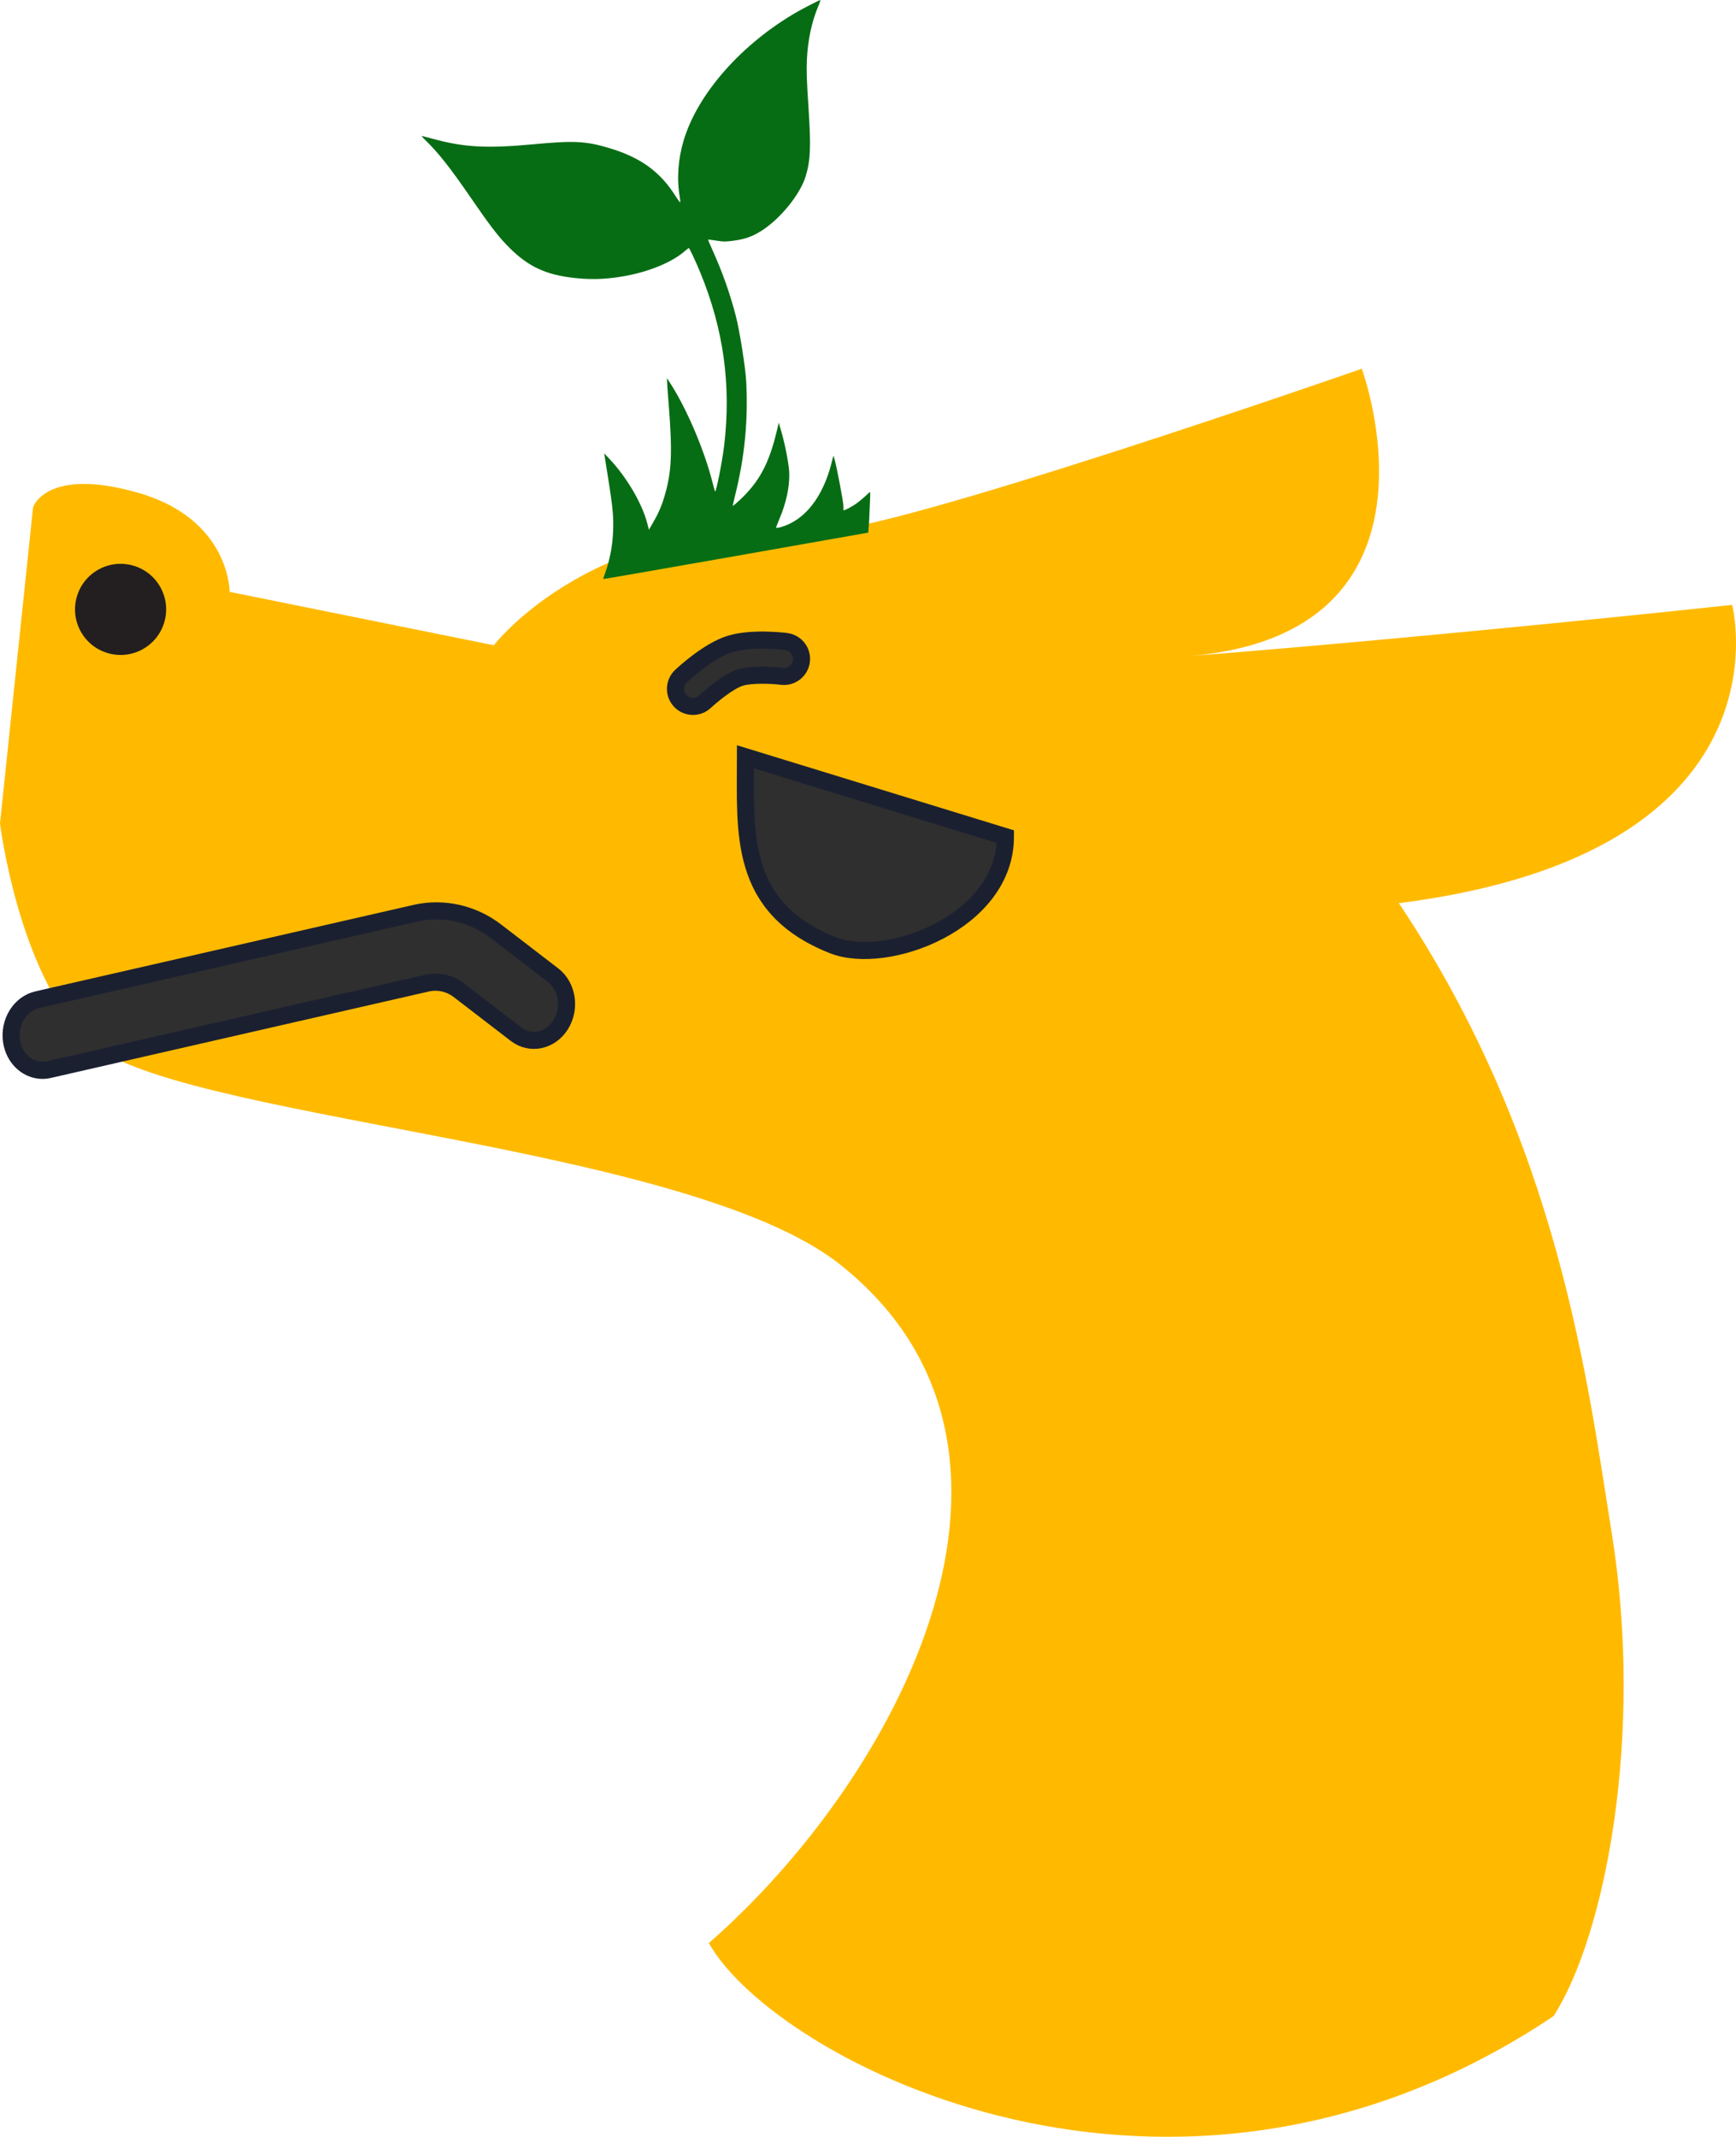 <?xml version="1.0" encoding="UTF-8" standalone="no"?>
<svg
   width="506.951"
   height="623.9"
   viewBox="0 0 506.951 623.9"
   version="1.1"
   xml:space="preserve"
   style="clip-rule:evenodd;fill-rule:evenodd;stroke-miterlimit:10"
   id="svg9506"
   sodipodi:docname="dragnconfused_plont.svg"
   inkscape:version="1.2.2 (b0a8486541, 2022-12-01)"
   xmlns:inkscape="http://www.inkscape.org/namespaces/inkscape"
   xmlns:sodipodi="http://sodipodi.sourceforge.net/DTD/sodipodi-0.dtd"
   xmlns="http://www.w3.org/2000/svg"
   xmlns:svg="http://www.w3.org/2000/svg"><defs
   id="defs9510" /><sodipodi:namedview
   id="namedview9508"
   pagecolor="#ffffff"
   bordercolor="#000000"
   borderopacity="0.25"
   inkscape:showpageshadow="2"
   inkscape:pageopacity="0.0"
   inkscape:pagecheckerboard="0"
   inkscape:deskcolor="#d1d1d1"
   showgrid="false"
   inkscape:zoom="1.4960938"
   inkscape:cx="251.65535"
   inkscape:cy="313.14883"
   inkscape:window-width="949"
   inkscape:window-height="920"
   inkscape:window-x="962"
   inkscape:window-y="24"
   inkscape:window-maximized="1"
   inkscape:current-layer="svg9506" />
    <g
   transform="translate(40.358,627.096)"
   id="g9480">
        <path
   d="m 0,-483.21 c 26.867,7.704 26.698,28.924 26.698,28.924 l 77.159,15.59 c 0,0 29.762,-38.993 95.279,-33.438 18.136,1.538 158.177,-47.299 158.177,-47.299 0,0 28.755,77.688 -51.003,83.955 74.881,-5.884 159.151,-15.009 159.151,-15.009 0,0 18.852,72.4 -97.319,87.092 46.949,70.244 55.145,140.317 62.171,183.962 9.534,59.225 -2,117.667 -17,141 -111.391,74.656 -227.667,12.667 -246.667,-21.333 56,-49 105.654,-144.462 38.451,-198.018 -45.252,-36.063 -196.273,-42.304 -220.147,-65.736 -19.941,-19.57 -25.308,-63.134 -25.308,-63.134 l 9.651,-92.342 c 0,0 3.84,-11.918 30.707,-4.214"
   style="fill:#ffba00;fill-rule:nonzero"
   id="path9478" />
    </g>
    <g
   transform="translate(293.604,258.836)"
   id="g9484">
        <path
   d="M 0,-14.547 C -0.016,10.495 -34.736,23.312 -50.319,17.161 -78.096,6.196 -75.903,-15.656 -75.903,-37.859 Z"
   style="fill:#2f2f2f;fill-rule:nonzero;stroke:#1b2031;stroke-width:5px"
   id="path9482" />
    </g>
    <g
   transform="translate(200.304,186.924)"
   id="g9488">
        <path
   d="m 0,18.896 c -0.604,-0.267 -1.165,-0.656 -1.646,-1.165 -1.94,-2.054 -1.849,-5.292 0.205,-7.232 0.8,-0.756 7.998,-7.44 14.353,-9.389 6.263,-1.919 15.35,-0.854 16.365,-0.726 2.805,0.355 4.79,2.912 4.438,5.715 C 33.362,8.902 30.803,10.89 28,10.537 24.997,10.164 19.054,9.93 15.911,10.894 12.442,11.957 7.163,16.447 5.586,17.936 4.042,19.395 1.828,19.705 0,18.896"
   style="fill:#2f2f2f;fill-rule:nonzero"
   id="path9486" />
    </g>
    <g
   transform="translate(200.304,186.924)"
   id="g9492">
        <path
   d="m 0,18.896 c -0.604,-0.267 -1.165,-0.656 -1.646,-1.165 -1.94,-2.054 -1.849,-5.292 0.205,-7.232 0.8,-0.756 7.998,-7.44 14.353,-9.389 6.263,-1.919 15.35,-0.854 16.365,-0.726 2.805,0.355 4.79,2.912 4.438,5.715 C 33.362,8.902 30.803,10.89 28,10.537 24.997,10.164 19.054,9.93 15.911,10.894 12.442,11.957 7.163,16.447 5.586,17.936 4.042,19.395 1.828,19.705 0,18.896 Z"
   style="fill:none;fill-rule:nonzero;stroke:#1b2031;stroke-width:5px"
   id="path9490" />
    </g>
    <g
   transform="translate(11.68,264.892)"
   id="g9496">
        <path
   d="M 0,47.589 C -4.062,47.233 -7.531,43.914 -8.285,39.234 -9.193,33.593 -5.81,28.112 -0.729,26.991 L 109.8,1.716 c 8.118,-1.789 16.632,0.15 23.358,5.319 l 16.662,12.806 c 4.211,3.236 5.204,9.714 2.219,14.468 -2.986,4.756 -8.82,5.987 -13.03,2.749 L 122.345,24.252 c -2.664,-2.047 -6.038,-2.816 -9.255,-2.108 L 2.561,47.419 C 1.695,47.61 0.834,47.662 0,47.589"
   style="fill:#2f2f2f;fill-rule:nonzero"
   id="path9494" />
    </g>
    <g
   transform="translate(11.68,264.892)"
   id="g9500">
        <path
   d="M 0,47.589 C -4.062,47.233 -7.531,43.914 -8.285,39.234 -9.193,33.593 -5.81,28.112 -0.729,26.991 L 109.8,1.716 c 8.118,-1.789 16.632,0.15 23.358,5.319 l 16.662,12.806 c 4.211,3.236 5.204,9.714 2.219,14.468 -2.986,4.756 -8.82,5.987 -13.03,2.749 L 122.345,24.252 c -2.664,-2.047 -6.038,-2.816 -9.255,-2.108 L 2.561,47.419 C 1.695,47.61 0.834,47.662 0,47.589 Z"
   style="fill:none;fill-rule:nonzero;stroke:#1b2031;stroke-width:5px"
   id="path9498" />
    </g>
    <g
   transform="matrix(-0.531,-0.847,-0.847,0.531,23.24,172.127)"
   id="g9504">
        <path
   d="m -11.278,-20.376 c -7.351,0 -13.31,5.959 -13.31,13.31 0,7.35 5.959,13.309 13.309,13.309 7.351,0 13.31,-5.959 13.31,-13.309 0,-7.351 -5.959,-13.31 -13.309,-13.31"
   style="fill:#231f20;fill-rule:nonzero"
   id="path9502" />
    </g>
<path
   style="clip-rule:evenodd;fill:#076d14;fill-opacity:0.997;fill-rule:evenodd;stroke-width:0.219;stroke-miterlimit:10"
   d="m 176.122,169.071 c -0.009,-0.053 0.23,-0.76 0.531,-1.572 1.302,-3.505 2.166,-7.811 2.357,-11.744 0.22,-4.541 -0.009,-7.223 -1.326,-15.527 l -1.247,-7.864 1.487,1.572 c 5.078,5.369 9.611,13.09 11.099,18.9 l 0.473,1.845 1.214,-2.104 c 1.705,-2.956 2.592,-5.05 3.515,-8.295 1.921,-6.758 2.145,-12.418 1.039,-26.311 -0.254,-3.189 -0.468,-6.19 -0.475,-6.669 l -0.014,-0.872 0.865,1.327 c 4.803,7.366 10.023,19.581 12.411,29.042 0.364,1.442 0.714,2.658 0.777,2.703 0.319,0.223 2.12,-8.955 2.658,-13.548 2.065,-17.615 -0.196,-33.879 -7.015,-50.451 -1.39,-3.379 -3.152,-7.121 -3.337,-7.088 -0.089,0.016 -0.667,0.468 -1.284,1.006 -3.632,3.163 -10.433,5.955 -17.572,7.214 -5.746,1.013 -10.594,1.107 -16.195,0.315 -7.722,-1.092 -12.652,-3.679 -18.284,-9.593 -2.624,-2.756 -5.147,-6.086 -10.33,-13.64 -5.933,-8.646 -9.475,-13.136 -13.241,-16.786 -0.634,-0.614 -1.126,-1.154 -1.094,-1.199 0.032,-0.046 1.364,0.277 2.96,0.717 9.426,2.597 15.983,2.958 29.977,1.65 11.627,-1.086 15.112,-0.898 22.013,1.187 8.941,2.701 14.671,6.839 19.046,13.753 0.716,1.131 1.379,2.043 1.474,2.027 0.095,-0.017 0.051,-0.714 -0.096,-1.549 -0.918,-5.205 -0.514,-11.027 1.15,-16.563 4.105,-13.662 16.956,-28.198 33.153,-37.501 1.817,-1.043 6.406,-3.395 6.742,-3.454 C 239.661,-0.019 239.359,0.883 238.88,2.005 c -1.825,4.28 -3.009,9.885 -3.247,15.375 -0.148,3.41 -0.06,6.003 0.482,14.29 0.734,11.197 0.568,15.137 -0.829,19.77 -1.606,5.326 -7.499,12.565 -13.047,16.026 -2.586,1.613 -4.666,2.35 -7.895,2.796 -2.419,0.334 -3.005,0.334 -5.129,-0.001 -1.319,-0.208 -2.421,-0.345 -2.45,-0.304 -0.029,0.041 0.611,1.548 1.421,3.348 2.828,6.284 4.994,12.423 6.705,19.006 1.08,4.155 2.799,14.983 3.013,18.981 0.608,11.337 -0.437,22.146 -3.212,33.24 -0.427,1.707 -0.732,3.136 -0.677,3.174 0.055,0.038 0.904,-0.677 1.887,-1.591 5.822,-5.408 8.665,-10.702 10.977,-20.438 l 0.537,-2.262 0.695,2.379 c 1.223,4.188 2.331,10.043 2.374,12.547 0.07,4.067 -0.926,8.599 -2.914,13.26 -0.525,1.232 -0.937,2.339 -0.916,2.46 0.025,0.144 0.538,0.078 1.469,-0.189 6.875,-1.968 12.15,-8.667 14.698,-18.665 l 0.551,-2.163 0.287,0.903 c 0.633,1.992 2.742,13.152 2.654,14.046 -0.048,0.491 -0.034,0.931 0.032,0.977 0.234,0.164 2.637,-1.126 4.025,-2.16 0.776,-0.579 1.909,-1.536 2.518,-2.127 0.609,-0.591 1.147,-1.047 1.196,-1.013 0.049,0.034 0.051,0.869 0.004,1.855 -0.047,0.986 -0.134,3.053 -0.194,4.593 -0.059,1.54 -0.163,3.386 -0.231,4.102 l -0.123,1.301 -38.702,6.824 c -21.286,3.753 -38.709,6.781 -38.719,6.728 z"
   id="path2026"
   inkscape:label="plont" /></svg>
